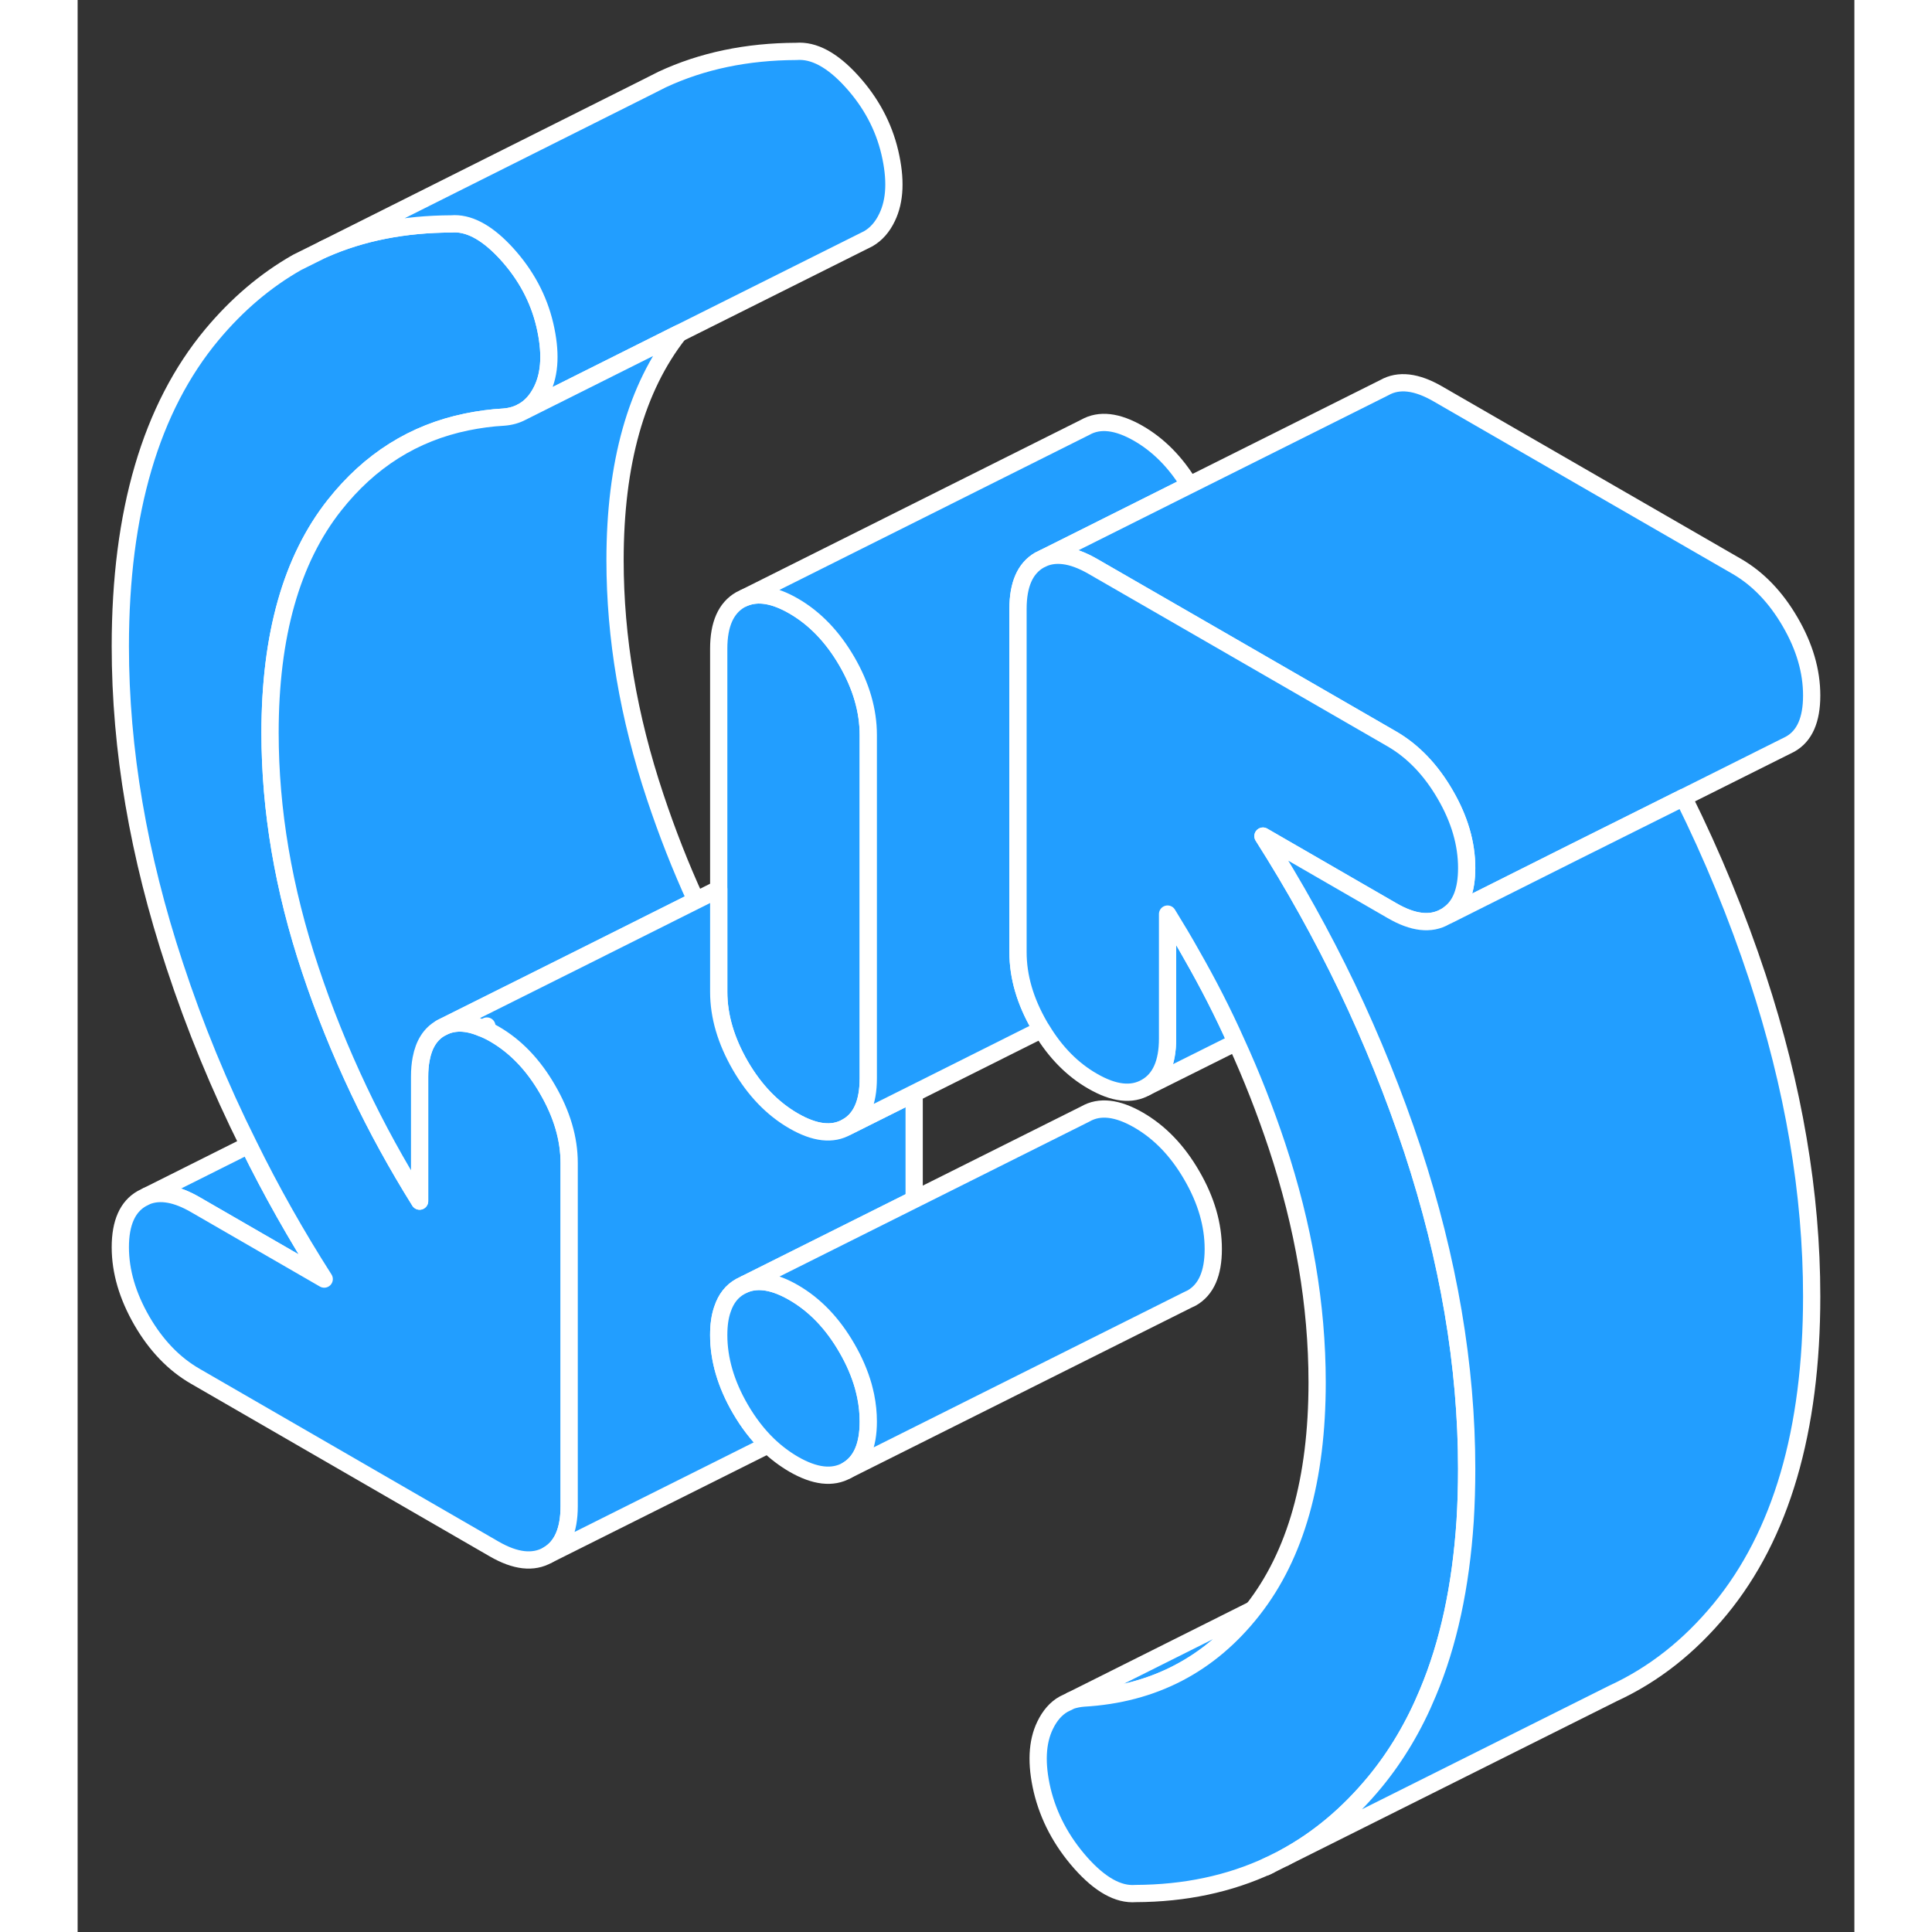 <svg width="48" height="48" viewBox="0 0 103 112" fill="#229EFF" xmlns="http://www.w3.org/2000/svg" stroke-width="1px" stroke-linecap="round" stroke-linejoin="round"><rect x="0" y="0" width="103" height="112" fill="#333333" stroke="none"/><path d="M45.835 42.61V62.51C45.835 63.92 45.425 64.86 44.595 65.33C43.765 65.81 42.735 65.69 41.505 64.98C40.275 64.27 39.245 63.2 38.415 61.77C37.585 60.33 37.165 58.91 37.165 57.5V37.6C37.165 36.19 37.585 35.25 38.415 34.77L38.665 34.65C39.455 34.33 40.395 34.49 41.505 35.13C42.735 35.84 43.765 36.91 44.595 38.34C45.425 39.77 45.835 41.2 45.835 42.61Z" stroke="white" stroke-linejoin="round"/><path d="M14.295 74.15L6.815 69.83C5.725 69.2 4.785 69.03 4.005 69.34L9.915 66.38C11.215 69.03 12.675 71.61 14.295 74.15Z" stroke="white" stroke-linejoin="round"/><path d="M28.495 67.42V87.32C28.495 88.73 28.075 89.68 27.245 90.15C26.415 90.62 25.385 90.51 24.155 89.8L6.815 79.78C5.585 79.07 4.555 78 3.725 76.57C2.895 75.13 2.475 73.71 2.475 72.3C2.475 70.89 2.895 69.95 3.725 69.48L4.005 69.34C4.785 69.03 5.725 69.2 6.815 69.83L14.295 74.15C12.675 71.61 11.215 69.03 9.915 66.38C8.225 63 6.795 59.52 5.625 55.96C3.525 49.61 2.475 43.45 2.475 37.47C2.475 29.68 4.245 23.65 7.785 19.4C9.255 17.64 10.895 16.25 12.725 15.21L14.275 14.44C16.495 13.46 18.965 12.99 21.665 12.98C22.625 12.9 23.645 13.42 24.715 14.54C24.765 14.59 24.815 14.65 24.865 14.7C25.985 15.93 26.725 17.31 27.085 18.84C27.445 20.38 27.395 21.63 26.925 22.6C26.635 23.2 26.245 23.63 25.745 23.89C25.445 24.05 25.095 24.15 24.705 24.18C23.965 24.22 23.255 24.32 22.565 24.46C19.485 25.09 16.935 26.7 14.895 29.28C12.395 32.44 11.155 36.84 11.155 42.48C11.155 46.96 11.925 51.53 13.485 56.2C14.275 58.58 15.215 60.91 16.295 63.19C17.335 65.39 18.515 67.53 19.825 69.63V62.41C19.825 62.03 19.855 61.7 19.915 61.39C20.075 60.53 20.455 59.93 21.065 59.59C21.745 59.21 22.535 59.21 23.465 59.61H23.475C23.475 59.61 23.495 59.61 23.515 59.62C23.715 59.71 23.935 59.81 24.155 59.94C25.385 60.65 26.415 61.72 27.245 63.16C28.075 64.59 28.495 66.01 28.495 67.42Z" stroke="white" stroke-linejoin="round"/><path d="M46.925 12.6C46.655 13.17 46.285 13.58 45.835 13.84L45.555 13.98L35.675 18.92L34.855 19.33L25.745 23.89C26.245 23.63 26.635 23.2 26.925 22.6C27.395 21.63 27.445 20.38 27.085 18.84C26.725 17.31 25.985 15.93 24.865 14.7C24.815 14.65 24.765 14.59 24.715 14.54C23.645 13.42 22.625 12.9 21.665 12.98C18.965 12.99 16.495 13.46 14.275 14.44L33.035 5.04L33.885 4.61C36.205 3.53 38.795 2.99 41.665 2.98C42.675 2.9 43.745 3.47 44.865 4.7C45.985 5.93 46.725 7.31 47.085 8.84C47.445 10.38 47.395 11.63 46.925 12.6Z" stroke="white" stroke-linejoin="round"/><path d="M35.845 52.2L29.435 55.41L21.065 59.59C20.455 59.93 20.075 60.53 19.915 61.38C19.855 61.7 19.825 62.03 19.825 62.41V69.63C18.515 67.53 17.335 65.39 16.295 63.19C15.215 60.91 14.275 58.58 13.485 56.2C11.925 51.53 11.155 46.96 11.155 42.48C11.155 36.84 12.395 32.44 14.895 29.28C16.935 26.7 19.485 25.09 22.565 24.46C23.255 24.32 23.965 24.22 24.705 24.18C25.095 24.15 25.445 24.05 25.745 23.89L34.855 19.33C32.375 22.49 31.155 26.87 31.155 32.48C31.155 36.96 31.925 41.53 33.485 46.2C34.165 48.24 34.945 50.24 35.845 52.2Z" stroke="white" stroke-linejoin="round"/><path d="M37.385 75.89C37.235 76.31 37.165 76.81 37.165 77.4C37.165 78.81 37.585 80.24 38.415 81.67C38.885 82.48 39.425 83.18 40.025 83.76L27.245 90.15C28.075 89.68 28.495 88.73 28.495 87.32V67.42C28.495 66.01 28.075 64.59 27.245 63.16C26.415 61.72 25.385 60.65 24.155 59.94C23.935 59.81 23.715 59.71 23.515 59.62C23.585 59.57 23.655 59.52 23.725 59.48L23.475 59.61H23.465C22.535 59.21 21.745 59.21 21.065 59.59L29.435 55.41L35.845 52.2L37.165 51.54V57.5C37.165 58.91 37.585 60.33 38.415 61.77C39.245 63.2 40.275 64.27 41.505 64.98C42.735 65.69 43.765 65.81 44.595 65.33L48.495 63.38V69.54L38.695 74.44L38.415 74.58C37.925 74.85 37.585 75.29 37.385 75.89Z" stroke="white" stroke-linejoin="round"/><path d="M64.455 28.12L57.165 31.77L56.005 32.35L55.755 32.47C54.925 32.95 54.515 33.89 54.515 35.3V55.2C54.515 56.61 54.925 58.03 55.755 59.47C55.795 59.54 55.835 59.61 55.885 59.68L48.495 63.38L44.595 65.33C45.425 64.86 45.835 63.92 45.835 62.51V42.61C45.835 41.2 45.425 39.77 44.595 38.34C43.765 36.91 42.735 35.84 41.505 35.13C40.395 34.49 39.455 34.33 38.665 34.65L58.415 24.77C59.245 24.3 60.275 24.42 61.505 25.13C62.665 25.8 63.655 26.8 64.455 28.12Z" stroke="white" stroke-linejoin="round"/><path d="M45.835 82.41C45.835 83.82 45.425 84.76 44.595 85.24C43.765 85.71 42.735 85.59 41.505 84.88C40.975 84.57 40.485 84.2 40.025 83.76C39.425 83.18 38.885 82.48 38.415 81.67C37.585 80.24 37.165 78.81 37.165 77.4C37.165 76.81 37.235 76.31 37.385 75.89C37.585 75.29 37.925 74.85 38.415 74.58L38.695 74.44C39.475 74.13 40.415 74.3 41.505 74.93C42.735 75.64 43.765 76.71 44.595 78.15C45.025 78.89 45.335 79.62 45.545 80.35C45.595 80.54 45.645 80.74 45.685 80.93C45.785 81.42 45.835 81.92 45.835 82.41Z" stroke="white" stroke-linejoin="round"/><path d="M65.835 72.41C65.835 73.82 65.425 74.76 64.595 75.24L64.345 75.36L44.595 85.24C45.425 84.76 45.835 83.82 45.835 82.41C45.835 81.92 45.785 81.42 45.685 80.93C45.645 80.74 45.595 80.54 45.545 80.35C45.335 79.62 45.025 78.89 44.595 78.15C43.765 76.71 42.735 75.64 41.505 74.93C40.415 74.3 39.475 74.13 38.695 74.44L48.495 69.54L58.415 64.58C59.245 64.1 60.275 64.22 61.505 64.93C62.735 65.64 63.765 66.71 64.595 68.15C65.425 69.58 65.835 71 65.835 72.41Z" stroke="white" stroke-linejoin="round"/><path d="M67.165 60.42L61.935 63.03C62.765 62.56 63.185 61.62 63.185 60.21V52.99C63.665 53.77 64.135 54.55 64.575 55.34C65.525 57 66.395 58.69 67.165 60.42Z" stroke="white" stroke-linejoin="round"/><path d="M100.525 40.32C100.525 41.73 100.115 42.67 99.275 43.14L98.995 43.28L93.095 46.23L86.705 49.42L83.095 51.23L79.525 53.02C79.525 53.02 79.495 53.01 79.475 53C80.185 52.51 80.525 51.61 80.525 50.32C80.525 48.91 80.115 47.49 79.275 46.05C78.445 44.62 77.415 43.55 76.195 42.84L74.515 41.87L65.835 36.86L58.845 32.83C58.235 32.48 57.675 32.27 57.165 32.21C56.745 32.16 56.365 32.2 56.005 32.35L57.165 31.77L64.455 28.12L75.755 22.47C76.585 22 77.615 22.12 78.845 22.83L96.195 32.84C97.415 33.55 98.445 34.62 99.275 36.05C100.115 37.49 100.525 38.91 100.525 40.32Z" stroke="white" stroke-linejoin="round"/><path d="M68.145 93.3C68.145 93.3 68.125 93.33 68.115 93.34C65.625 96.51 62.355 98.21 58.305 98.44C58.055 98.46 57.815 98.51 57.595 98.58L68.145 93.3Z" stroke="white" stroke-linejoin="round"/><path d="M77.385 66.66C79.475 73.02 80.525 79.18 80.525 85.15C80.525 86.19 80.495 87.2 80.435 88.17C80.185 91.96 79.475 95.28 78.275 98.13C77.475 100.06 76.455 101.78 75.215 103.29C73.665 105.17 71.915 106.64 69.945 107.7L69.085 108.13C66.775 109.21 64.185 109.76 61.335 109.77C60.325 109.85 59.265 109.25 58.145 107.99C57.025 106.72 56.285 105.32 55.915 103.78C55.555 102.24 55.615 100.99 56.085 100.02C56.355 99.46 56.715 99.04 57.165 98.79L57.595 98.58C57.815 98.51 58.055 98.46 58.305 98.44C62.355 98.21 65.625 96.51 68.115 93.34C68.125 93.33 68.135 93.31 68.145 93.3C70.615 90.14 71.855 85.76 71.855 80.14C71.855 75.66 71.075 71.09 69.525 66.42C68.845 64.38 68.065 62.38 67.165 60.42C66.395 58.69 65.525 57 64.575 55.34C64.135 54.55 63.665 53.77 63.185 52.99V60.21C63.185 61.62 62.765 62.56 61.935 63.03C61.105 63.51 60.075 63.39 58.845 62.68C57.675 62.01 56.685 61.01 55.885 59.68C55.835 59.61 55.795 59.54 55.755 59.47C54.925 58.03 54.515 56.61 54.515 55.2V35.3C54.515 33.89 54.925 32.95 55.755 32.47L56.005 32.35C56.365 32.2 56.745 32.16 57.165 32.21C57.675 32.27 58.235 32.48 58.845 32.83L65.835 36.86L74.515 41.87L76.195 42.84C77.415 43.55 78.445 44.62 79.275 46.05C80.115 47.49 80.525 48.91 80.525 50.32C80.525 51.61 80.185 52.51 79.475 53C79.415 53.06 79.345 53.1 79.275 53.14C78.445 53.62 77.415 53.5 76.195 52.79L68.715 48.47C70.525 51.32 72.145 54.23 73.575 57.21C75.045 60.29 76.315 63.44 77.385 66.66Z" stroke="white" stroke-linejoin="round"/><path d="M100.525 75.15C100.525 82.94 98.755 88.99 95.215 93.29C93.425 95.46 91.365 97.08 89.025 98.16L69.945 107.7C71.915 106.64 73.665 105.17 75.215 103.29C76.455 101.78 77.475 100.06 78.275 98.13C79.475 95.28 80.185 91.96 80.435 88.17C80.495 87.2 80.525 86.19 80.525 85.15C80.525 79.18 79.475 73.02 77.385 66.66C76.315 63.44 75.045 60.29 73.575 57.21C72.145 54.23 70.525 51.32 68.715 48.47L76.195 52.79C77.415 53.5 78.445 53.62 79.275 53.14L79.525 53.02L83.095 51.23L86.705 49.42L93.095 46.23C94.775 49.61 96.205 53.09 97.385 56.66C99.475 63.02 100.525 69.18 100.525 75.15Z" stroke="white" stroke-linejoin="round"/><path d="M69.085 108.13L68.885 108.23" stroke="white" stroke-linejoin="round"/></svg>